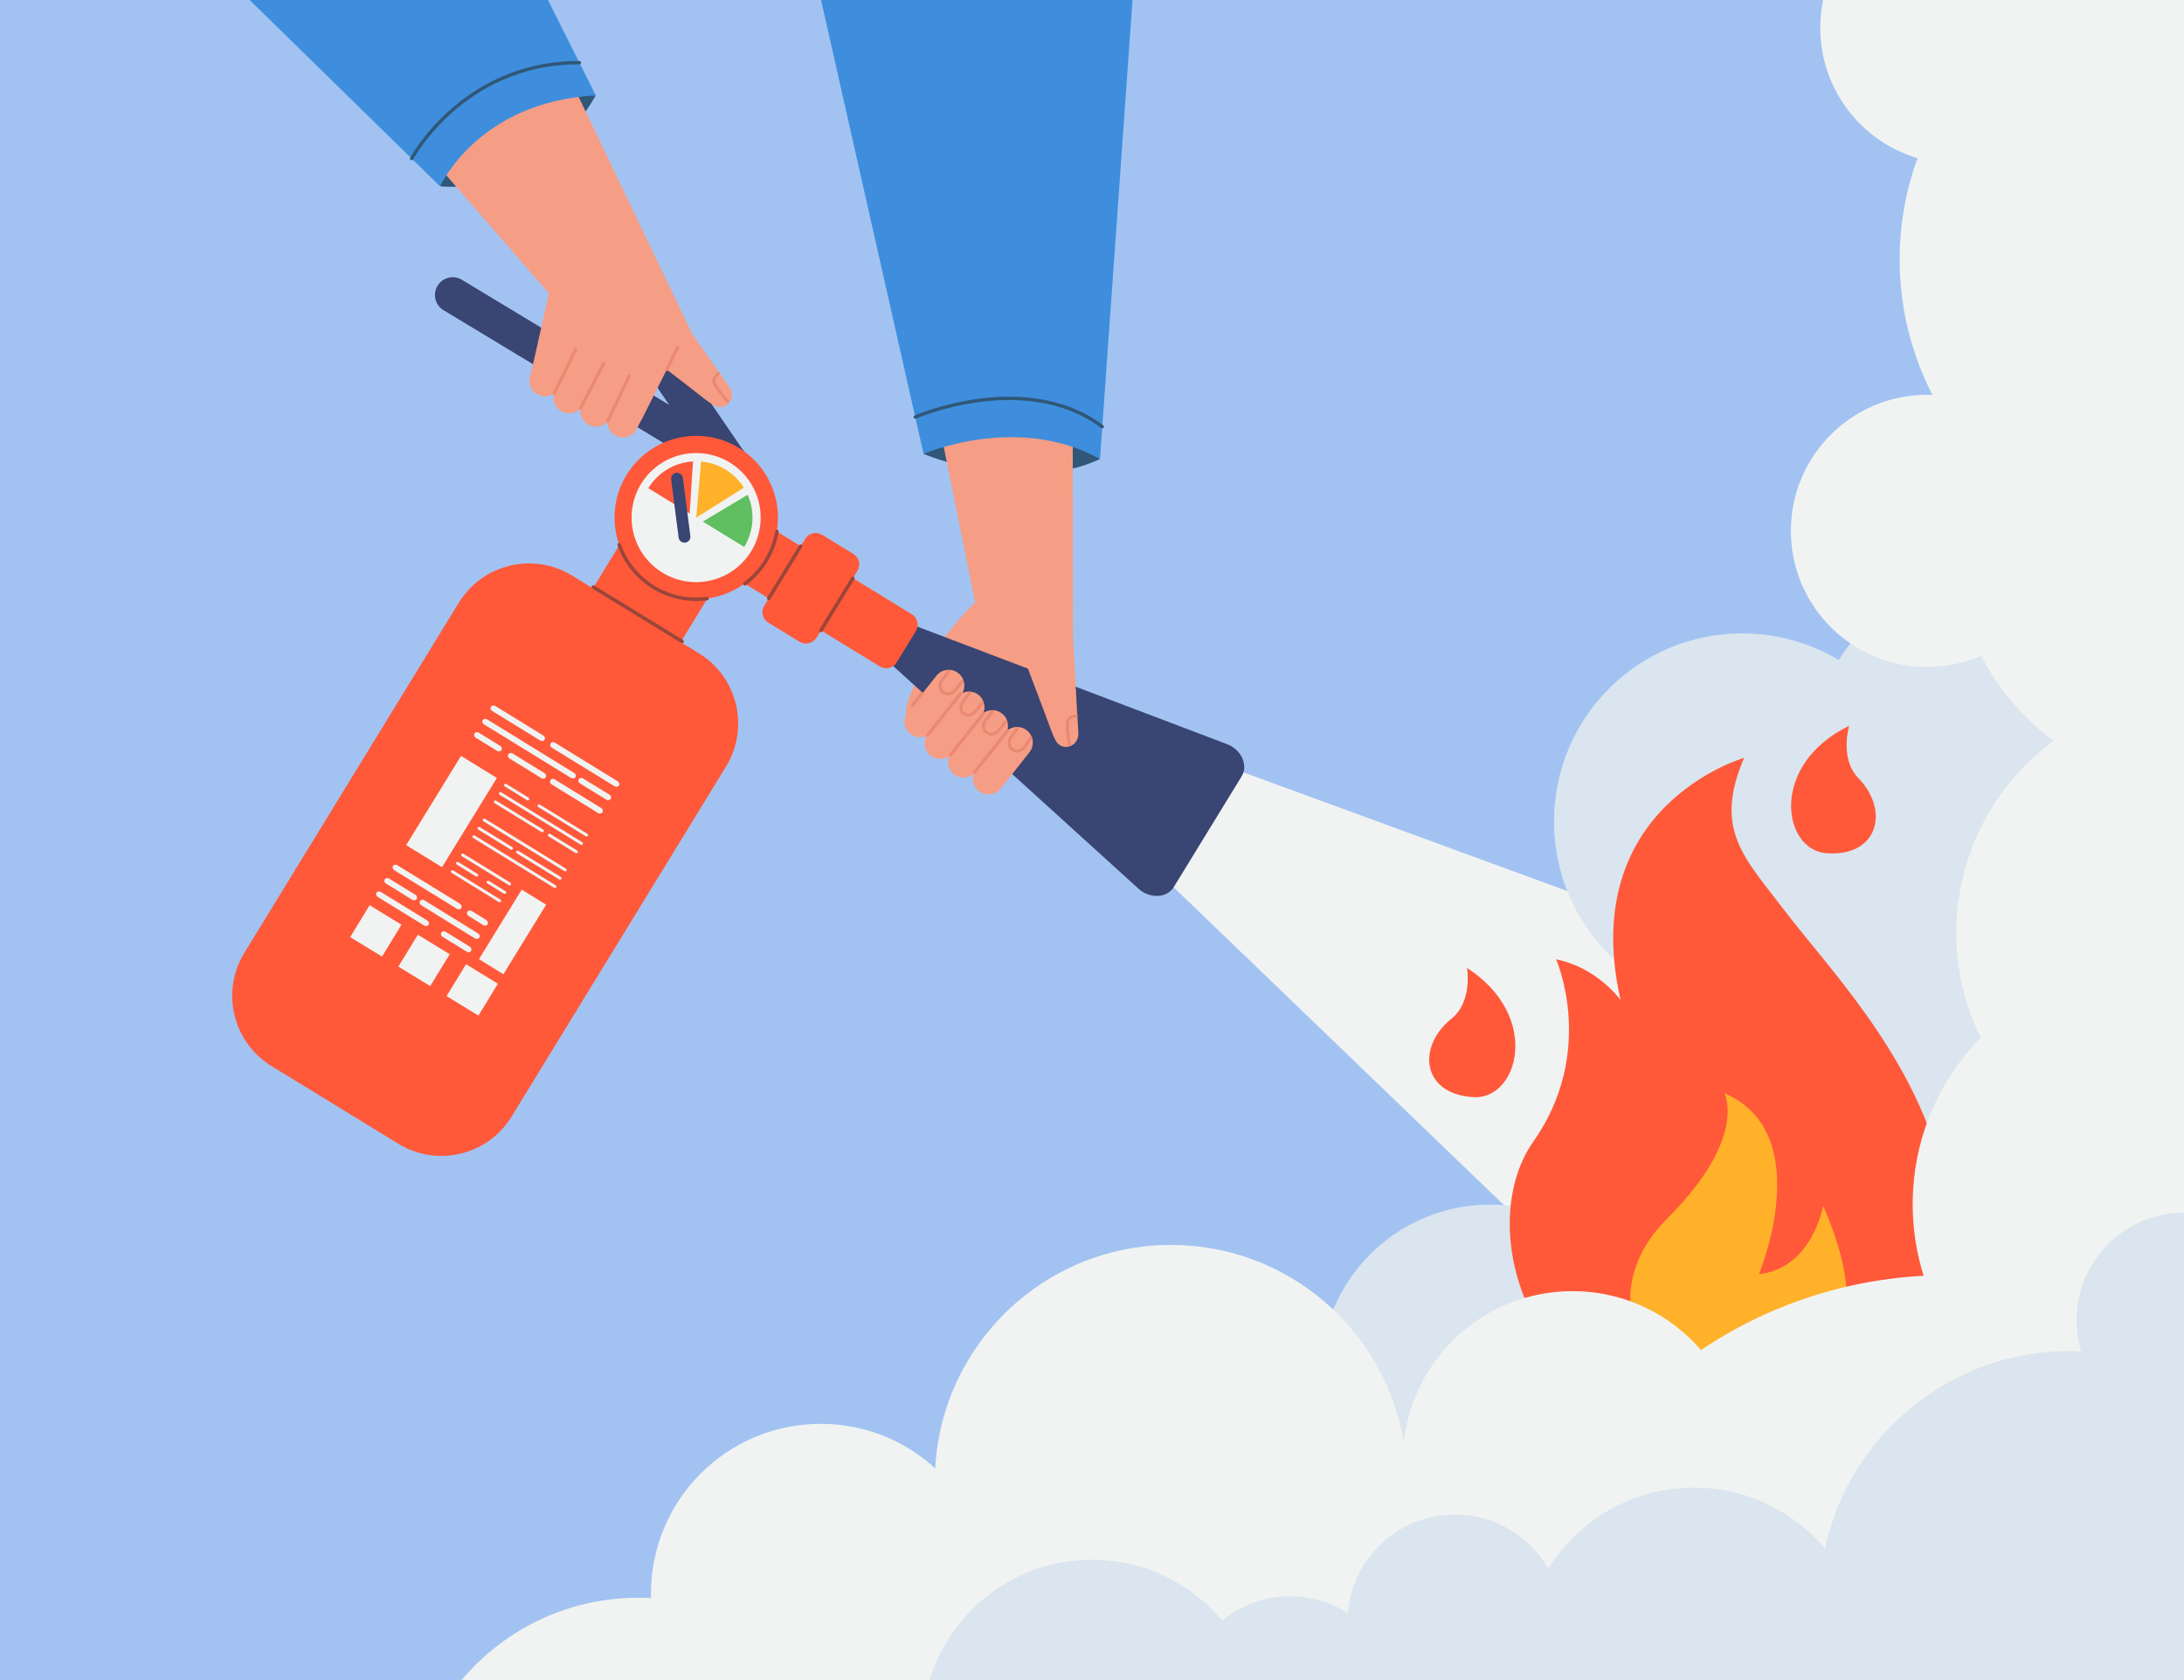 <?xml version="1.0" encoding="utf-8"?>
<!-- Generator: Adobe Illustrator 27.5.0, SVG Export Plug-In . SVG Version: 6.00 Build 0)  -->
<svg version="1.1" id="Ñëîé_1" xmlns="http://www.w3.org/2000/svg" xmlns:xlink="http://www.w3.org/1999/xlink" x="0px" y="0px"
	 viewBox="0 0 2600 2000" style="enable-background:new 0 0 2600 2000;" xml:space="preserve">
<rect id="_x33_" style="fill:#A2C3F2;" width="2600" height="2000"/>
<g id="_x32_">
	<path style="fill:#305777;" d="M1099.477,540.281c0,0,115.059,49.718,210.034,6.251
		C1309.511,546.532,1213.842,472.924,1099.477,540.281z"/>
	<polygon style="fill:#F1F3F2;" points="2087.247,1720.214 1387.692,1047.071 1469.85,915.636 2381.427,1249.594 	"/>
	<path style="fill:#F69D85;" d="M1265.929,768.225l-95.259-60.477c-52.124,46.363-97.549,123.976-91.662,144.337l118.167,77.487
		C1266.173,857.134,1265.929,768.225,1265.929,768.225z"/>
	<path style="fill:#394572;" d="M1355.691,1058.248l-307.173-278.825l24.848-40.543l387.868,147.163
		c16.724,6.617,24.933,25.028,16.96,38.037l-80.912,132.016C1389.308,1069.106,1369.177,1070.147,1355.691,1058.248z"/>
	<path style="fill:#F69D85;" d="M1166.731,852.486l-34.042,42.962c-6.395,8.07-5.036,19.797,3.034,26.191l0,0
		c8.07,6.395,19.797,5.036,26.192-3.034l34.042-42.962c6.395-8.07,5.036-19.797-3.034-26.191l0,0
		C1184.852,843.057,1173.126,844.415,1166.731,852.486z"/>
	<path style="fill:#EA8973;" d="M1180.388,845.66c0.615-0.356,1.41-0.323,2,0.145c0.771,0.611,0.901,1.732,0.29,2.502l-7.862,9.922
		c-1.57,1.982-2.357,4.378-2.217,6.749c0.136,2.295,1.134,4.29,2.809,5.618c1.675,1.327,3.846,1.842,6.111,1.45
		c2.339-0.404,4.493-1.718,6.063-3.7l7.863-9.923c0.612-0.771,1.732-0.901,2.502-0.29c0.771,0.611,0.901,1.732,0.29,2.502
		l-7.863,9.923c-2.115,2.67-5.045,4.444-8.248,4.999c-3.279,0.567-6.451-0.203-8.931-2.169c-2.481-1.966-3.956-4.878-4.153-8.199
		c-0.193-3.246,0.866-6.504,2.981-9.172l7.862-9.922C1180.029,845.915,1180.201,845.769,1180.388,845.66z"/>
	<path style="fill:#F69D85;" d="M1196.269,872.456l-34.042,42.962c-6.395,8.07-5.036,19.797,3.034,26.191l0,0
		c8.07,6.395,19.797,5.037,26.192-3.034l34.042-42.962c6.395-8.07,5.036-19.797-3.034-26.191l0,0
		C1214.39,863.028,1202.664,864.386,1196.269,872.456z"/>
	<path style="fill:#F69D85;" d="M1138.747,830.311l-34.042,42.962c-6.395,8.07-5.037,19.797,3.034,26.191v0
		c8.07,6.395,19.797,5.037,26.192-3.034l34.042-42.962c6.395-8.07,5.036-19.797-3.034-26.191v0
		C1156.868,820.883,1145.141,822.241,1138.747,830.311z"/>
	<path style="fill:#F69D85;" d="M1114.763,804.438l-34.042,42.961c-6.395,8.07-5.037,19.797,3.034,26.192l0,0
		c8.07,6.395,19.797,5.037,26.191-3.034l34.042-42.962c6.395-8.07,5.036-19.797-3.034-26.191l0,0
		C1132.884,795.009,1121.158,796.368,1114.763,804.438z"/>
	<path style="fill:#EA8973;" d="M1153.621,823.479c0.599-0.347,1.374-0.315,1.95,0.141c0.751,0.596,0.878,1.687,0.282,2.439
		l-7.862,9.922c-3.209,4.049-3.114,9.487,0.211,12.122c3.325,2.633,8.639,1.483,11.848-2.566l7.863-9.923
		c0.595-0.752,1.687-0.878,2.439-0.282c0.751,0.596,0.878,1.687,0.282,2.439l-7.863,9.923c-4.397,5.549-11.901,6.954-16.727,3.131
		c-4.825-3.824-5.173-11.45-0.776-17.001l7.862-9.922C1153.272,823.727,1153.438,823.586,1153.621,823.479z"/>
	<path style="fill:#EA8973;" d="M1128.681,797.613c0.617-0.357,1.415-0.324,2.007,0.146c0.774,0.613,0.904,1.737,0.291,2.511
		l-7.862,9.922c-1.568,1.978-2.349,4.376-2.2,6.75c0.145,2.304,1.155,4.31,2.845,5.649c1.689,1.339,3.873,1.864,6.149,1.478
		c2.346-0.398,4.501-1.706,6.069-3.685l7.863-9.923c0.612-0.771,1.737-0.904,2.511-0.291c0.774,0.613,0.904,1.737,0.291,2.511
		l-7.863,9.923c-2.118,2.671-5.055,4.444-8.273,4.989c-3.289,0.558-6.474-0.224-8.968-2.201c-2.494-1.977-3.983-4.899-4.193-8.227
		c-0.204-3.258,0.849-6.523,2.966-9.195l7.862-9.922C1128.321,797.869,1128.492,797.722,1128.681,797.613z"/>
	<path style="fill:#EA8973;" d="M1209.962,865.685c0.593-0.391,1.389-0.404,2.005,0.029c0.805,0.565,0.999,1.677,0.434,2.481
		l-7.277,10.359c-1.453,2.069-2.101,4.507-1.824,6.865c0.268,2.283,1.379,4.218,3.128,5.446c1.749,1.229,3.946,1.618,6.185,1.096
		c2.312-0.538,4.387-1.974,5.84-4.043l7.278-10.359c0.567-0.805,1.677-0.999,2.481-0.434c0.805,0.565,0.999,1.677,0.434,2.482
		l-7.278,10.359c-1.958,2.787-4.78,4.727-7.946,5.466c-3.24,0.755-6.452,0.169-9.041-1.651c-2.59-1.82-4.23-4.642-4.618-7.946
		c-0.379-3.23,0.49-6.543,2.448-9.329l7.277-10.358C1209.618,865.96,1209.781,865.805,1209.962,865.685z"/>
	<path style="fill:#F69D85;" d="M1248.511,861.767c-6.817-18.853-25.119-66.601-25.119-66.601l54.166-33.491
		c0,0,5.24,97.893,6.184,109.616c1.358,16.856-16.267,22.588-24.589,13.713C1255.392,880.888,1250.535,867.365,1248.511,861.767z"/>
	<path style="fill:#EA8973;" d="M1280.36,850.428c0.251-0.01,0.496-0.012,0.735-0.004c0.984,0.03,1.756,0.852,1.726,1.835
		c-0.03,0.983-0.852,1.76-1.836,1.725c-2.175-0.055-8.24,1.445-8.547,6.901c-0.347,6.169,2.315,25.093,2.342,25.284
		c0.138,0.974-0.54,1.875-1.514,2.013c-0.977,0.134-1.876-0.541-2.013-1.515c-0.112-0.792-2.738-19.465-2.371-25.982
		C1269.267,853.811,1275.701,850.613,1280.36,850.428z"/>
	<path style="fill:#EA8973;" d="M1200.925,871.066l-39.228,49.337c-0.653,0.822-1.85,0.959-2.672,0.305l0,0
		c-0.822-0.654-0.958-1.85-0.305-2.672l39.228-49.337c0.654-0.822,1.85-0.958,2.672-0.305l0,0
		C1201.442,869.048,1201.578,870.244,1200.925,871.066z"/>
	<path style="fill:#EA8973;" d="M1172.045,850.942l-39.228,49.337c-0.654,0.822-1.85,0.958-2.672,0.305l0,0
		c-0.822-0.654-0.958-1.85-0.305-2.672l39.228-49.337c0.654-0.822,1.85-0.958,2.672-0.305l0,0
		C1172.562,848.924,1172.698,850.12,1172.045,850.942z"/>
	<path style="fill:#EA8973;" d="M1145.149,826.797l-39.228,49.337c-0.654,0.822-1.85,0.958-2.672,0.305l0,0
		c-0.822-0.654-0.958-1.85-0.305-2.672l39.228-49.338c0.654-0.822,1.85-0.958,2.672-0.305l0,0
		C1145.666,824.779,1145.802,825.975,1145.149,826.797z"/>
	<path style="fill:#EA8973;" d="M1098.665,827.109l-11.293,14.204c-0.653,0.822-1.85,0.958-2.672,0.305l0,0
		c-0.822-0.654-0.958-1.85-0.305-2.672l11.293-14.204c0.654-0.822,1.85-0.958,2.672-0.305l0,0
		C1099.182,825.091,1099.319,826.287,1098.665,827.109z"/>
	<path style="fill:#394572;" d="M869.021,571.773c-6.758,0-13.398-3.232-17.491-9.238L633.863,243.205
		c-6.578-9.65-4.087-22.804,5.563-29.382c9.65-6.578,22.805-4.087,29.382,5.563l217.667,319.331
		c6.578,9.649,4.087,22.804-5.563,29.382C877.267,570.583,873.123,571.773,869.021,571.773z"/>
	<path style="fill:#394572;" d="M869.786,572.001c-3.721,0-7.488-0.982-10.906-3.045L528.009,369.269
		c-9.998-6.034-13.212-19.031-7.178-29.029c6.034-10,19.03-13.213,29.029-7.178l330.871,199.688
		c9.999,6.034,13.212,19.031,7.178,29.029C883.938,568.359,876.949,572.001,869.786,572.001z"/>
	
		<rect x="711.212" y="655.231" transform="matrix(0.853 0.522 -0.522 0.853 483.689 -299.266)" style="fill:#FF593A;" width="122.642" height="105.726"/>
	<path style="fill:#FF593A;" d="M917.561,713.802l-79.65-48.796c-6.884-4.217-9.045-13.216-4.828-20.1l22.821-37.251
		c4.217-6.884,13.216-9.045,20.1-4.828l79.65,48.796c6.884,4.217,9.045,13.216,4.828,20.1l-22.821,37.251
		C933.444,715.858,924.445,718.019,917.561,713.802z"/>
	<path style="fill:#FF593A;" d="M1047.367,793.359l-79.65-48.795c-6.884-4.217-9.045-13.216-4.828-20.1l22.821-37.251
		c4.217-6.884,13.216-9.045,20.1-4.828l79.65,48.795c6.884,4.217,9.045,13.216,4.828,20.1l-22.821,37.251
		C1063.249,795.415,1054.25,797.576,1047.367,793.359z"/>
	<path style="fill:#FF593A;" d="M909.803,721.082l48.796-79.65c4.217-6.884,13.216-9.045,20.1-4.828l37.251,22.821
		c6.884,4.217,9.045,13.216,4.828,20.1l-48.796,79.65c-4.217,6.884-13.216,9.045-20.1,4.828l-37.251-22.821
		C907.748,736.965,905.586,727.966,909.803,721.082z"/>
	<path style="fill:#FF593A;" d="M474.167,1361.572l-150.874-92.429c-46.202-28.305-60.711-88.704-32.407-134.906L546.145,717.57
		c28.305-46.202,88.704-60.711,134.906-32.407l150.875,92.429c46.202,28.305,60.711,88.704,32.407,134.906l-255.259,416.666
		C580.768,1375.367,520.369,1389.876,474.167,1361.572z"/>
	<path style="fill:#F1F3F2;" d="M731.649,936.019l-74.684-45.957c-1.832-1.127-2.497-3.375-1.486-5.019
		c1.012-1.644,3.318-2.063,5.15-0.936l74.684,45.957c1.832,1.127,2.497,3.375,1.486,5.019
		C735.787,936.728,733.482,937.147,731.649,936.019z"/>
	<path style="fill:#F1F3F2;" d="M643.13,881.549l-57.178-35.184c-1.832-1.128-2.497-3.375-1.486-5.019
		c1.012-1.644,3.318-2.063,5.15-0.936l57.178,35.184c1.832,1.128,2.497,3.375,1.486,5.019
		C647.268,882.257,644.962,882.676,643.13,881.549z"/>
	<path style="fill:#F1F3F2;" d="M721.853,951.94l-31.342-19.286c-1.832-1.127-2.497-3.375-1.486-5.019
		c1.012-1.644,3.318-2.063,5.15-0.936l31.342,19.286c1.832,1.127,2.497,3.375,1.486,5.019
		C725.991,952.648,723.685,953.067,721.853,951.94z"/>
	<path style="fill:#F1F3F2;" d="M679.922,926.138l-103.766-63.853c-1.832-1.127-2.497-3.375-1.486-5.019
		c1.012-1.644,3.318-2.063,5.15-0.936l103.766,63.853c1.832,1.128,2.497,3.375,1.486,5.019
		C684.06,926.846,681.754,927.265,679.922,926.138z"/>
	<path style="fill:#F1F3F2;" d="M712.056,967.861l-55.342-34.055c-1.832-1.127-2.497-3.375-1.486-5.019
		c1.012-1.644,3.318-2.063,5.15-0.936l55.342,34.055c1.832,1.127,2.497,3.375,1.486,5.019
		C716.194,968.569,713.888,968.988,712.056,967.861z"/>
	<path style="fill:#F1F3F2;" d="M644.572,926.334l-37.977-23.369c-1.832-1.127-2.497-3.375-1.486-5.019
		c1.012-1.644,3.318-2.063,5.15-0.936l37.977,23.369c1.832,1.127,2.497,3.375,1.486,5.019
		C648.71,927.043,646.404,927.462,644.572,926.334z"/>
	<path style="fill:#F1F3F2;" d="M591.771,893.843l-25.412-15.637c-1.832-1.127-2.497-3.375-1.486-5.019
		c1.012-1.644,3.318-2.063,5.15-0.936l25.412,15.637c1.832,1.127,2.497,3.375,1.486,5.019
		C595.909,894.552,593.603,894.971,591.771,893.843z"/>
	<path style="fill:#F1F3F2;" d="M469.314,1035.912l74.684,45.957c1.832,1.127,4.138,0.709,5.15-0.936
		c1.012-1.644,0.347-3.891-1.486-5.019l-74.684-45.957c-1.832-1.127-4.138-0.708-5.15,0.936
		C466.816,1032.538,467.482,1034.785,469.314,1035.912z"/>
	<path style="fill:#F1F3F2;" d="M557.833,1090.383l17.424,10.83c1.832,1.127,4.138,0.708,5.15-0.936
		c1.012-1.644,0.347-3.891-1.486-5.019l-17.424-10.831c-1.832-1.127-4.138-0.708-5.15,0.936
		C555.336,1087.008,556.001,1089.255,557.833,1090.383z"/>
	<path style="fill:#F1F3F2;" d="M459.517,1051.833l31.342,19.286c1.832,1.127,4.138,0.709,5.15-0.936
		c1.012-1.644,0.347-3.891-1.486-5.019l-31.342-19.286c-1.832-1.127-4.138-0.708-5.15,0.936
		C457.02,1048.458,457.685,1050.706,459.517,1051.833z"/>
	<path style="fill:#F1F3F2;" d="M501.448,1077.635l64.013,39.499c1.832,1.127,4.138,0.708,5.15-0.936
		c1.012-1.644,0.347-3.891-1.486-5.019l-64.013-39.499c-1.832-1.127-4.138-0.708-5.15,0.936
		C498.95,1074.26,499.615,1076.507,501.448,1077.635z"/>
	<path style="fill:#F1F3F2;" d="M449.72,1067.754l55.342,34.055c1.832,1.127,4.138,0.708,5.15-0.936
		c1.012-1.644,0.346-3.891-1.486-5.019l-55.342-34.055c-1.832-1.127-4.138-0.708-5.15,0.936
		C447.223,1064.38,447.888,1066.627,449.72,1067.754z"/>
	<path style="fill:#F1F3F2;" d="M526.911,1115.227l28.732,17.706c1.832,1.128,4.138,0.709,5.15-0.936
		c1.012-1.644,0.346-3.891-1.486-5.019l-28.732-17.706c-1.832-1.127-4.138-0.708-5.15,0.936
		C524.414,1111.853,525.079,1114.1,526.911,1115.227z"/>
	<path style="fill:#F1F3F2;" d="M697.309,995.529l-56.492-34.762c-0.908-0.559-1.233-1.677-0.727-2.5
		c0.506-0.822,1.651-1.036,2.559-0.477l56.492,34.762c0.908,0.558,1.233,1.677,0.727,2.5
		C699.362,995.874,698.217,996.088,697.309,995.529z"/>
	<path style="fill:#F1F3F2;" d="M627.394,952.506l-26.288-16.177c-0.908-0.559-1.233-1.677-0.727-2.5
		c0.506-0.822,1.651-1.036,2.559-0.478l26.288,16.177c0.908,0.559,1.233,1.677,0.727,2.5
		C629.447,952.851,628.301,953.065,627.394,952.506z"/>
	<path style="fill:#F1F3F2;" d="M691.203,1005.453l-96.204-59.199c-0.908-0.559-1.233-1.677-0.727-2.5
		c0.506-0.822,1.651-1.036,2.559-0.478l96.204,59.199c0.908,0.558,1.233,1.677,0.727,2.5
		C693.256,1005.798,692.11,1006.011,691.203,1005.453z"/>
	<path style="fill:#F1F3F2;" d="M685.096,1015.377l-31.882-19.618c-0.908-0.559-1.233-1.677-0.727-2.5
		c0.506-0.822,1.651-1.036,2.559-0.478l31.881,19.618c0.908,0.558,1.233,1.677,0.727,2.5
		C687.149,1015.722,686.003,1015.935,685.096,1015.377z"/>
	<path style="fill:#F1F3F2;" d="M644.545,990.424l-55.653-34.246c-0.908-0.559-1.233-1.677-0.727-2.5
		c0.506-0.822,1.651-1.036,2.559-0.477l55.653,34.246c0.908,0.559,1.233,1.677,0.727,2.5
		C646.598,990.768,645.452,990.982,644.545,990.424z"/>
	<path style="fill:#F1F3F2;" d="M671.808,1036.971l-96.204-59.199c-0.908-0.559-1.233-1.677-0.727-2.5
		c0.506-0.822,1.651-1.036,2.559-0.477l96.204,59.199c0.908,0.558,1.233,1.677,0.727,2.5
		C673.861,1037.316,672.715,1037.53,671.808,1036.971z"/>
	<path style="fill:#F1F3F2;" d="M665.701,1046.895l-50.339-30.976c-0.908-0.559-1.233-1.677-0.727-2.5
		c0.506-0.822,1.651-1.036,2.559-0.478l50.339,30.976c0.908,0.558,1.233,1.677,0.727,2.5
		C667.754,1047.24,666.609,1047.454,665.701,1046.895z"/>
	<path style="fill:#F1F3F2;" d="M607.811,1011.273l-38.314-23.577c-0.908-0.558-1.233-1.677-0.727-2.5
		c0.506-0.822,1.651-1.036,2.559-0.478l38.314,23.577c0.908,0.558,1.233,1.677,0.727,2.5
		C609.864,1011.617,608.719,1011.831,607.811,1011.273z"/>
	<path style="fill:#F1F3F2;" d="M659.594,1056.819L563.39,997.62c-0.908-0.558-1.233-1.677-0.727-2.5
		c0.506-0.822,1.651-1.036,2.559-0.478l96.204,59.199c0.908,0.559,1.233,1.677,0.727,2.5
		C661.647,1057.164,660.502,1057.378,659.594,1056.819z"/>
	<path style="fill:#F1F3F2;" d="M605.63,1053.654l-55.637-34.261c-0.908-0.559-1.233-1.677-0.727-2.5
		c0.506-0.822,1.651-1.036,2.559-0.478l55.637,34.262c0.908,0.558,1.233,1.677,0.727,2.5
		C607.683,1053.998,606.537,1054.212,605.63,1053.654z"/>
	<path style="fill:#F1F3F2;" d="M599.874,1063.878l-19.632-12.19c-0.908-0.558-1.233-1.677-0.727-2.5
		c0.506-0.822,1.651-1.036,2.559-0.477l19.632,12.19c0.908,0.559,1.233,1.677,0.727,2.5
		C601.927,1064.223,600.782,1064.437,599.874,1063.878z"/>
	<path style="fill:#F1F3F2;" d="M566.539,1043.256l-22.653-13.94c-0.908-0.558-1.233-1.677-0.727-2.5
		c0.506-0.822,1.651-1.036,2.559-0.478l22.653,13.939c0.908,0.559,1.233,1.677,0.727,2.5
		C568.592,1043.6,567.447,1043.814,566.539,1043.256z"/>
	<path style="fill:#F1F3F2;" d="M593.768,1073.802l-55.988-34.562c-0.908-0.558-1.233-1.677-0.727-2.5
		c0.506-0.822,1.651-1.036,2.559-0.478l55.988,34.562c0.908,0.558,1.233,1.677,0.727,2.5
		C595.821,1074.147,594.675,1074.361,593.768,1073.802z"/>
	
		<rect x="512.211" y="903.469" transform="matrix(0.852 0.524 -0.524 0.852 585.851 -138.31)" style="fill:#F1F3F2;" width="50.105" height="124.68"/>
	
		<rect x="592.819" y="1060.514" transform="matrix(0.852 0.524 -0.524 0.852 671.709 -155.122)" style="fill:#F1F3F2;" width="34.148" height="97.129"/>
	
		<rect x="424.619" y="1085.79" transform="matrix(0.853 0.522 -0.522 0.853 644.633 -70.224)" style="fill:#F1F3F2;" width="44.452" height="44.452"/>
	
		<rect x="539.335" y="1156.068" transform="matrix(0.853 0.522 -0.522 0.853 698.239 -119.799)" style="fill:#F1F3F2;" width="44.452" height="44.452"/>
	
		<rect x="481.977" y="1120.929" transform="matrix(0.853 0.522 -0.522 0.853 671.437 -95.012)" style="fill:#F1F3F2;" width="44.452" height="44.452"/>
	<path style="fill:#FF593A;" d="M911.809,666.949c-6.833,11.153-15.552,20.443-25.495,27.712
		c-30.894,22.584-73.604,25.648-108.258,4.418c-45.807-28.063-60.192-87.946-32.129-133.753
		c28.063-45.807,87.946-60.192,133.753-32.13c34.971,21.424,51.628,61.395,45.065,99.49
		C922.71,644.49,918.447,656.113,911.809,666.949z"/>
	<path style="fill:#9B453A;" d="M828.931,715.521c-18.234,0-36.306-5.038-51.979-14.64c-19.418-11.896-34.268-30.254-41.813-51.694
		c-0.388-1.102,0.191-2.309,1.292-2.697c1.104-0.385,2.31,0.191,2.697,1.292c7.224,20.526,21.441,38.103,40.033,49.492
		c18.591,11.39,40.711,16.071,62.273,13.185c1.157-0.159,2.222,0.658,2.376,1.815c0.155,1.158-0.658,2.222-1.815,2.376
		C837.652,715.234,833.286,715.521,828.931,715.521z"/>
	<path style="fill:#9B453A;" d="M886.738,697.033c-0.648,0-1.288-0.297-1.703-0.859c-0.694-0.94-0.494-2.264,0.445-2.957
		c9.857-7.276,18.13-16.31,24.587-26.851c6.44-10.512,10.725-21.952,12.737-34.003c0.192-1.152,1.286-1.933,2.434-1.737
		c1.152,0.192,1.93,1.282,1.737,2.434c-2.102,12.59-6.577,24.539-13.302,35.516c-6.744,11.008-15.384,20.444-25.682,28.044
		C887.614,696.898,887.174,697.033,886.738,697.033z"/>
	
		<ellipse transform="matrix(0.707 -0.707 0.707 0.707 -192.905 766.561)" style="fill:#F1F3F2;" cx="828.868" cy="616.138" rx="76.828" ry="76.828"/>
	<path style="fill:#FF593A;" d="M821.055,611.351l-49.284-30.192c11.9-19.425,32.113-30.642,53.243-31.873L821.055,611.351z"/>
	<path style="fill:#60BF60;" d="M885.965,651.117l-49.284-30.192l53.401-31.942C898.682,608.419,897.909,631.62,885.965,651.117z"/>
	<path style="fill:#FFB12A;" d="M885.578,580.52l-56.71,35.617l5.74-66.727c10.047,0.857,20.049,4,29.239,9.63
		C872.964,564.626,880.27,572.036,885.578,580.52z"/>
	<path style="fill:#394572;" d="M814.868,646.026c-3.492,0-6.523-2.593-6.982-6.148l-8.912-69.107
		c-0.497-3.861,2.229-7.394,6.089-7.892c3.857-0.494,7.394,2.228,7.892,6.089l8.912,69.107c0.497,3.861-2.229,7.394-6.089,7.892
		C815.472,646.006,815.168,646.026,814.868,646.026z"/>
	<path style="fill:#9B453A;" d="M812.002,765.713c-0.377,0-0.758-0.101-1.103-0.311l-105.712-64.762
		c-0.996-0.61-1.309-1.912-0.699-2.908c0.61-0.996,1.911-1.308,2.908-0.699l105.712,64.762c0.996,0.61,1.309,1.912,0.699,2.908
		C813.408,765.354,812.713,765.713,812.002,765.713z"/>
	<path style="fill:#9B453A;" d="M915.158,714.454c-0.376,0-0.758-0.101-1.102-0.312c-0.996-0.61-1.309-1.912-0.699-2.908
		l38.026-62.071c0.61-0.997,1.911-1.309,2.908-0.699c0.996,0.61,1.309,1.912,0.699,2.908l-38.026,62.071
		C916.564,714.095,915.869,714.454,915.158,714.454z"/>
	<path style="fill:#9B453A;" d="M977.325,752.566c-0.377,0-0.758-0.101-1.103-0.312c-0.996-0.61-1.309-1.912-0.699-2.908
		l38.031-62.08c0.609-0.996,1.912-1.309,2.908-0.699c0.996,0.61,1.309,1.912,0.699,2.908l-38.031,62.08
		C978.731,752.208,978.037,752.566,977.325,752.566z"/>
	<path style="fill:#305777;" d="M523.962,221.714c0,0,114.452,15.585,185.247-108.017
		C709.209,113.697,561.685,91.731,523.962,221.714z"/>
	<polygon style="fill:#F69D85;" points="818.887,390.079 662.487,308.893 632.056,444.806 763.053,500.962 	"/>
	<path style="fill:#F69D85;" d="M717.243,431.893l-24.363,49.102c-4.576,9.224-0.809,20.411,8.415,24.988l0,0
		c9.224,4.577,20.411,0.809,24.988-8.415l24.363-49.102c4.577-9.224,0.809-20.411-8.414-24.988h0
		C733.007,418.902,721.82,422.669,717.243,431.893z"/>
	<path style="fill:#F69D85;" d="M685.259,416.024l-24.363,49.102c-4.576,9.224-0.809,20.411,8.415,24.988v0
		c9.224,4.577,20.411,0.809,24.988-8.415l24.363-49.102c4.577-9.224,0.809-20.411-8.415-24.988v0
		C701.023,403.032,689.836,406.8,685.259,416.024z"/>
	<path style="fill:#F69D85;" d="M656.419,395.704l-24.363,49.102c-4.577,9.224-0.809,20.411,8.415,24.988l0,0
		c9.224,4.576,20.411,0.809,24.988-8.415l24.363-49.102c4.577-9.224,0.809-20.411-8.415-24.988h0
		C672.183,382.713,660.996,386.48,656.419,395.704z"/>
	<path style="fill:#EA8973;" d="M684.204,414.462c0.541-0.365,1.256-0.439,1.884-0.131c0.935,0.458,1.321,1.587,0.863,2.521
		l-25.555,52.16c-0.457,0.935-1.587,1.322-2.521,0.863c-0.935-0.458-1.321-1.587-0.863-2.521l25.555-52.16
		C683.717,414.888,683.94,414.64,684.204,414.462z"/>
	<path style="fill:#EA8973;" d="M717.607,431.036c0.553-0.373,1.286-0.44,1.92-0.112c0.925,0.478,1.286,1.615,0.809,2.539
		l-27.331,52.856c-0.477,0.924-1.615,1.286-2.539,0.809c-0.925-0.478-1.286-1.615-0.808-2.539l27.331-52.857
		C717.138,431.441,717.353,431.206,717.607,431.036z"/>
	<path style="fill:#F69D85;" d="M749.182,444.735l-24.363,49.102c-4.577,9.224-0.809,20.411,8.414,24.988h0
		c9.224,4.577,20.411,0.809,24.988-8.415l24.363-49.102c4.576-9.224,0.809-20.411-8.415-24.988l0,0
		C764.946,431.744,753.759,435.511,749.182,444.735z"/>
	<path style="fill:#EA8973;" d="M748.037,446.134c0.536-0.361,1.243-0.437,1.868-0.139c0.939,0.448,1.336,1.573,0.888,2.512
		l-25.5,53.375c-0.448,0.939-1.573,1.337-2.512,0.888c-0.939-0.448-1.336-1.573-0.888-2.513l25.5-53.375
		C747.542,446.569,747.768,446.316,748.037,446.134z"/>
	<path style="fill:#F69D85;" d="M832.612,470.068c-15.712-12.451-56.387-43.441-56.387-43.441l28.462-56.969
		c0,0,55.932,80.511,62.9,89.986c10.019,13.623-1.959,27.766-13.704,24.594C848.52,482.714,837.277,473.765,832.612,470.068z"/>
	<path style="fill:#EA8973;" d="M853.74,443.676c0.208-0.14,0.416-0.271,0.624-0.39c0.852-0.492,1.942-0.199,2.433,0.654
		c0.491,0.852,0.201,1.945-0.654,2.433c-1.879,1.097-6.249,5.562-3.642,10.364c2.949,5.43,15.164,20.127,15.287,20.275
		c0.63,0.756,0.527,1.879-0.23,2.509c-0.761,0.627-1.88,0.526-2.509-0.23c-0.511-0.615-12.564-15.117-15.679-20.853
		C846.083,452.386,849.874,446.283,853.74,443.676z"/>
	<path style="fill:#EA8973;" d="M805.595,412.186c0.541-0.365,1.258-0.439,1.886-0.13c0.934,0.459,1.319,1.588,0.86,2.522
		l-12.907,26.266c-0.458,0.935-1.588,1.32-2.522,0.86c-0.934-0.459-1.319-1.588-0.86-2.522l12.907-26.266
		C805.109,412.61,805.332,412.363,805.595,412.186z"/>
	<polygon style="fill:#F69D85;" points="823.88,397.25 815.93,395.95 793.39,392.27 757.01,386.33 668.54,371.88 667.47,371.71 
		667.02,370.99 653.46,349.22 543.05,222.2 533.44,211.14 529.21,206.28 452.7,118.26 575.69,0 633.6,0 687.4,112.32 690.54,118.88 
		697.2,132.79 823.87,397.23 	"/>
	<path style="fill:#3E8EDD;" d="M709.25,113.4c-0.25,0.07-0.493,0.185-0.75,0.2c-139.075,7.996-183.48,106.59-184.43,107.74
		c-0.21,0.26-0.32,0.39-0.32,0.39L297.21,0H652.3L709.25,113.4z"/>
	<polygon style="fill:#F69D85;" points="1162.161,723.349 1017.346,6.226 1276.008,20.135 1277.558,761.676 1268.032,788.12 	"/>
	<path style="fill:#3E8EDD;" d="M1348.23,0l-38.719,546.532c-97.65-54.79-210.034-6.251-210.034-6.251L977.43,0H1348.23z"/>
	<path style="fill:#305777;" d="M490.03,190.728c-0.32,0-0.645-0.077-0.946-0.24c-0.973-0.523-1.336-1.736-0.813-2.708
		c0.157-0.291,16.042-29.425,48.652-57.984c29.86-26.15,80.23-57.173,151.089-57.173c0.593,0,1.186,0.002,1.782,0.006
		c1.104,0.008,1.993,0.91,1.985,2.015c-0.008,1.1-0.902,1.985-2,1.985c-0.005,0-0.01,0-0.015,0c-0.581-0.004-1.172-0.006-1.75-0.006
		c-69.56,0-119.012,30.428-148.34,56.08c-32.112,28.087-47.727,56.688-47.881,56.974
		C491.432,190.347,490.742,190.728,490.03,190.728z"/>
	<path style="fill:#305777;" d="M1312.243,509.93c-0.418,0-0.84-0.131-1.2-0.401c-46.598-35.033-104.032-36.246-144.007-31.096
		c-43.486,5.603-76.329,19.738-76.656,19.88c-1.011,0.44-2.19-0.022-2.632-1.036c-0.441-1.013,0.022-2.191,1.035-2.632
		c0.331-0.145,33.608-14.478,77.633-20.167c40.746-5.265,99.326-4.012,147.03,31.852c0.883,0.664,1.061,1.917,0.396,2.8
		C1313.451,509.654,1312.851,509.93,1312.243,509.93z"/>
</g>
<g id="_x31_">
	<circle style="fill:#DAE5EF;" cx="1774" cy="1636" r="202"/>
	<circle style="fill:#DAE5EF;" cx="2328" cy="869" r="162"/>
	<circle style="fill:#DAE5EF;" cx="2074" cy="978" r="224"/>
	<circle style="fill:#DAE5EF;" cx="2293.5" cy="1201.5" r="283.5"/>
	<path style="fill:#FF593A;" d="M2076.358,902.128c0,0-199.353,56.863-147.143,288.31c0,0-27.498-38.624-76.662-48.391
		c0,0,48.464,109.399-27.17,216.968c-75.635,107.569,1.159,343.9,235.981,340.451c234.823-3.449,281.519-196.584,245.679-323.285
		c-35.84-126.701-132.892-227.091-181.851-291.368C2076.234,1020.536,2039.521,987.833,2076.358,902.128z"/>
	<path style="fill:#FFB12A;" d="M2052.838,1301.316c0,0,28.628,52.971-68.632,149.927c-97.26,96.957-14.025,226.059,79.963,219.238
		c97.194-7.055,180.161-67.363,106.244-234.977c0,0-12.754,74.316-76.441,81.282
		C2093.972,1516.787,2163.881,1349.306,2052.838,1301.316z"/>
	<path style="fill:#FF593A;" d="M2173.82,1015.641c-51.807-4.194-67.99-105.032,27.543-151.641c0,0-11.62,38.994,10.746,61.987
		C2250.275,965.223,2235.605,1020.643,2173.82,1015.641z"/>
	<path style="fill:#FF593A;" d="M1755.222,1306.108c51.93,2.195,80.364-95.895-8.727-153.875c0,0,6.747,40.126-18.271,60.2
		C1685.532,1246.69,1693.29,1303.49,1755.222,1306.108z"/>
	<path style="fill:#F1F3F2;" d="M2600,0v2000H549.52c50.45-59.92,126.02-98,210.48-98c5.06,0,10.08,0.15,15.07,0.42
		c-0.04-1.8-0.07-3.61-0.07-5.42c0-111.56,90.44-202,202-202c52.58,0,100.46,20.09,136.4,53.01
		c7.79-148.22,130.44-266.01,280.6-266.01c139.48,0,255.21,101.63,277.21,234.88C1682.23,1615.73,1767.92,1537,1872,1537
		c9.04,0,17.94,0.59,26.67,1.75c50.3,6.63,94.76,31.78,126.33,68.36c54.11-36.37,115.36-62.95,181.2-77.19
		c27.22-5.9,55.23-9.69,83.85-11.19c-8.47-26.9-13.05-55.53-13.05-85.23c0-5.95,0.18-11.86,0.55-17.72
		c4.19-68.06,32.42-129.61,76.28-176.3c1.33-1.43,2.68-2.84,4.04-4.23c-18.48-37.65-28.87-79.98-28.87-124.75
		c0-93.85,45.62-177.04,115.87-228.64c-36.19-26.33-65.91-61.02-86.33-101.24c-19.77,8.6-41.6,13.38-64.54,13.38
		c-89.47,0-162-72.53-162-162s72.53-162,162-162c2.21,0,4.41,0.06,6.6,0.14c-24.98-48.25-39.1-103.05-39.1-161.14
		c0-42.41,7.52-83.06,21.3-120.7C2215.84,168.42,2167,106.42,2167,33c0-11.31,1.16-22.35,3.36-33H2600z"/>
	<path style="fill:#DAE5EF;" d="M2600,1443.64V2000H1106.7c25.18-82.88,102.2-143.19,193.3-143.19c62.21,0,117.84,28.13,154.9,72.35
		c22.06-18.07,50.27-28.92,81.01-28.92c25.25,0,48.78,7.31,68.61,19.93c5.43-65.65,60.43-117.23,127.48-117.23
		c47.63,0,89.17,26.03,111.2,64.64c35.93-58.04,100.17-96.71,173.44-96.71c62.59,0,118.58,28.21,155.98,72.6
		c28.76-134.38,148.18-235.15,291.15-235.15c4.61,0,9.2,0.12,13.76,0.33c-3.55-11.74-5.46-24.19-5.46-37.08
		C2472.07,1500.91,2529.34,1443.64,2600,1443.64z"/>
</g>
</svg>

